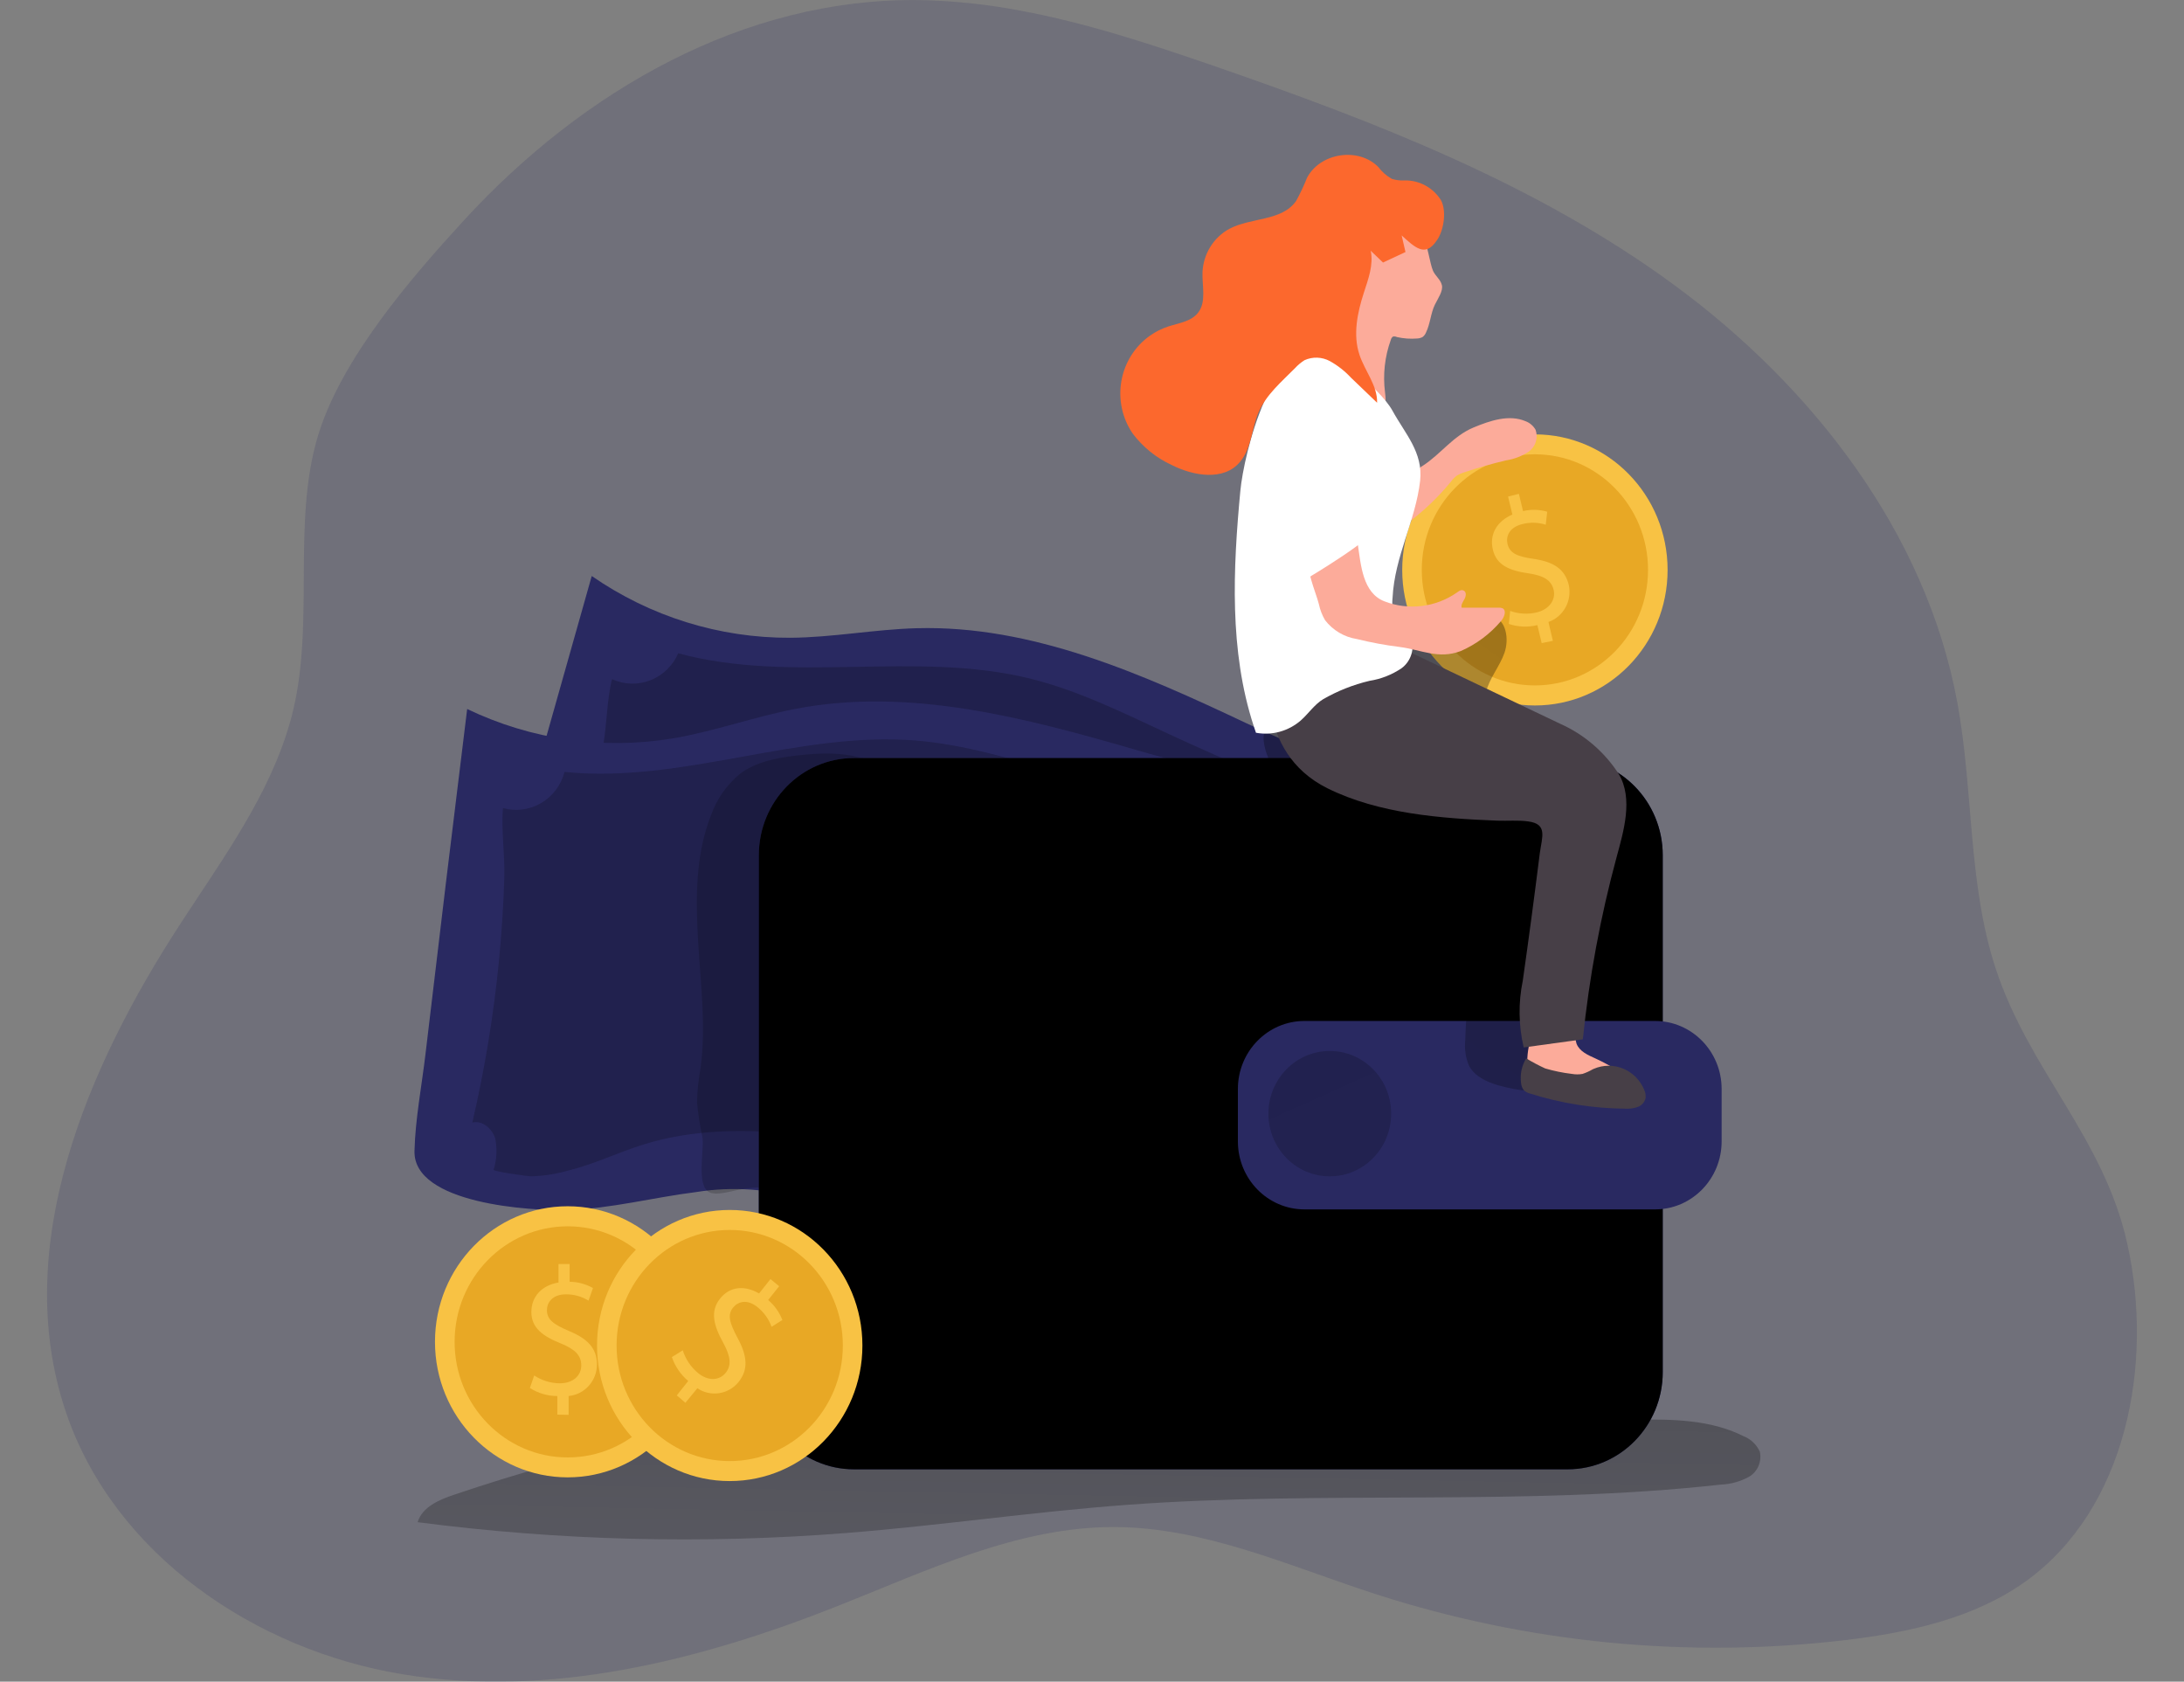 <svg width="743" height="572" viewBox="0 0 743 572" fill="none" xmlns="http://www.w3.org/2000/svg">
<rect x="0" y="0" width="743" height="572" fill="#808080" stroke="none"/>
<g clip-path="url(#clip0)">
<path opacity="0.18" d="M723.659 422.845C715.619 386.854 690.326 364.1 678.936 329.456C669.431 300.5 671.42 268.999 665.892 238.996C655.214 180.999 616.48 131.407 569.58 96.955C522.68 62.504 467.677 41.354 413.03 22.449C391.422 14.986 369.459 7.757 347.076 3.609C335.747 1.448 324.262 0.253 312.739 0.037C252.983 -0.754 198.315 31.025 158.22 74.522C140.151 94.197 116.156 121.848 108.2 148.173C99.009 178.561 107.572 213.419 98.904 244.856C91.89 270.261 75.873 291.903 61.614 313.844C29.496 363.03 3.554 424.171 22.356 480.093C38.729 528.83 86.99 561.271 136.864 569.462C186.737 577.653 237.636 564.992 284.662 546.387C315.398 534.241 346.281 519.25 379.236 519.399C409.847 519.527 438.72 532.701 467.886 542.174C519.629 558.897 574.256 564.225 628.163 557.807C649.645 555.219 671.629 550.472 689.321 537.748C723.24 513.219 732.913 464.268 723.659 422.845Z" fill="#292961"/>
<path d="M291.655 477.313C245.008 482.963 199.036 493.388 154.43 508.429C149.363 510.139 143.668 512.556 142.077 517.753C190.431 524.044 239.287 525.277 287.886 521.431C319.795 518.907 351.515 514.203 383.424 511.85C450.654 506.889 518.429 512.406 585.45 504.964C588.78 504.838 592.038 503.938 594.977 502.334C596.413 501.504 597.55 500.224 598.221 498.684C598.892 497.144 599.061 495.425 598.704 493.78C597.606 491.363 595.631 489.476 593.197 488.519C581.933 482.809 568.826 482.702 556.242 482.873C471.362 484.049 385.999 493.181 301.893 481.419" fill="url(#paint0_linear)"/>
<path d="M424.001 245.989C388.407 229.159 351.117 212.628 311.943 213.676C297.538 214.061 283.238 216.841 268.812 216.927C244.753 217.036 221.223 209.716 201.309 195.926C190.547 233.821 179.883 271.744 169.317 309.696C166.406 320.153 162.533 330.867 160.607 341.56C157.424 359.245 196.598 368.077 209.203 369.703C223.733 371.585 238.515 370.13 253.172 370.622C265.64 370.724 277.932 373.645 289.163 379.176C300.093 384.865 312.823 388.008 324.464 392.478C353.127 403.449 383.361 412.879 413.846 410.078C444.331 407.277 475.277 389.655 486.102 360.421C488.677 353.471 490.059 346.115 492.383 339.036C498.371 321.18 517.382 297.891 497.366 283.157C476.052 267.31 447.87 257.238 424.001 245.989Z" fill="#292961"/>
<path d="M396.929 249.346C381.707 242.268 366.527 234.762 350.259 230.763C311.294 221.246 269.461 232.666 230.727 222.208C228.898 226.416 225.509 229.709 221.304 231.365C217.1 233.021 212.423 232.905 208.302 231.041H208.198C206.418 238.162 206.46 246.802 205.078 254.308C203.347 263.603 201.302 272.835 198.943 282.002C194.309 300.04 188.504 317.744 181.565 334.994C185.041 334.631 187.972 338.095 188.433 341.645C188.605 345.221 187.884 348.782 186.339 351.996C186.109 352.552 197.541 356.059 198.629 356.273C202.802 356.786 207.019 356.786 211.192 356.273C220.279 355.524 229.114 352.851 238.138 351.568C272.204 346.735 305.494 361.79 338.764 370.815C349.933 373.814 361.266 376.135 372.704 377.765C380.911 378.941 389.328 379.732 397.41 377.765C405.492 375.797 413.344 371.114 420.441 366.046C434.03 356.294 446.655 344.66 455.512 330.396C462.568 318.977 475.947 288.652 462.756 277.532C454.884 270.903 439.997 268.123 430.512 264.124C419.192 259.419 407.998 254.493 396.929 249.346Z" fill="url(#paint1_linear)"/>
<path d="M386.565 255.099C348.877 244.15 309.473 233.714 270.947 241.049C256.752 243.743 243.059 248.769 228.842 251.164C205.084 255.105 180.714 251.616 158.932 241.156C154.088 280.319 149.356 319.483 144.736 358.646C143.459 369.446 141.281 380.63 141.009 391.515C140.57 409.479 180.602 411.96 193.353 411.553C208.009 411.083 222.331 407.276 236.861 405.459C249.192 403.491 261.798 404.368 273.753 408.025C285.415 411.874 298.48 412.965 310.666 415.51C340.649 421.776 371.95 426.202 401.64 418.653C431.329 411.104 459.176 388.714 465.415 358.069C466.881 350.798 467.132 343.313 468.388 335.999C471.592 317.394 486.813 291.368 464.766 280.013C441.149 267.93 411.857 262.498 386.565 255.099Z" fill="#292961"/>
<path d="M360.33 262.776C344.208 258.2 328.065 253.217 311.399 251.87C271.45 248.683 231.836 266.647 192.055 262.562C191.477 264.778 190.476 266.855 189.109 268.674C187.743 270.493 186.037 272.017 184.091 273.16C182.145 274.303 179.997 275.042 177.77 275.333C175.544 275.625 173.283 275.464 171.117 274.859C170.447 282.194 171.808 290.705 171.578 298.383C171.285 307.835 170.678 317.309 169.757 326.718C167.943 345.274 164.914 363.685 160.691 381.828C164.082 380.908 167.516 383.966 168.5 387.303C169.194 390.816 168.999 394.452 167.935 397.867C167.788 398.466 179.618 400.112 180.728 400.112C184.898 399.982 189.038 399.343 193.06 398.209C201.937 396.07 210.25 391.986 218.96 389.27C251.873 379.069 287.049 388.628 321.26 392.136C332.752 393.315 344.302 393.801 355.849 393.59C364.224 393.419 372.599 392.884 380.262 389.74C388.281 386.49 394.919 380.63 401.2 374.493C413.113 362.688 423.833 349.28 430.387 333.69C435.6 321.308 444.206 289.208 429.466 280.227C420.672 274.923 405.534 274.56 395.568 272.122C383.759 269.213 372.013 266.098 360.33 262.776Z" fill="url(#paint2_linear)"/>
<path d="M238.976 386.896C238.143 382.986 237.528 379.03 237.133 375.049C237.196 371.114 237.595 367.193 238.327 363.33C240.253 349.023 238.327 334.502 237.489 320.067C236.652 305.632 236.568 290.727 241.886 277.297C243.859 271.731 247.301 266.831 251.832 263.14C257.233 259.119 264.08 257.815 270.675 257.024C279.05 256.019 287.844 255.655 295.8 258.734C293.759 259.832 291.961 261.348 290.52 263.188C289.079 265.028 288.025 267.152 287.425 269.427C286.287 274.021 285.863 278.77 286.169 283.499C286.588 298.656 288.305 313.748 291.299 328.6C294.251 343.377 298.355 358.988 293.393 373.188C290.608 381.101 285.227 387.709 281.144 395.023C278.443 399.877 275.114 405.865 269.628 405.715C267.92 405.522 266.24 405.12 264.624 404.518C260.533 403.683 256.321 403.683 252.229 404.518C249.508 404.903 243.624 406.934 241.153 405.437C236.882 403.042 239.625 391.195 238.976 386.896Z" fill="url(#paint3_linear)"/>
<path d="M533.295 257.836H290.524C272.647 257.836 258.155 272.639 258.155 290.898V466.706C258.155 484.965 272.647 499.768 290.524 499.768H533.295C551.172 499.768 565.664 484.965 565.664 466.706V290.898C565.664 272.639 551.172 257.836 533.295 257.836Z" fill="#292961"/>
<path d="M533.295 257.836H290.524C272.647 257.836 258.155 272.639 258.155 290.898V466.706C258.155 484.965 272.647 499.768 290.524 499.768H533.295C551.172 499.768 565.664 484.965 565.664 466.706V290.898C565.664 272.639 551.172 257.836 533.295 257.836Z" fill="url(#paint4_linear)"/>
<path d="M565.664 311.941H258.155V451.287H565.664V311.941Z" fill="url(#paint5_linear)"/>
<path d="M559.697 365.319H440.437C427.925 365.319 417.782 375.678 417.782 388.457V406.271C417.782 419.051 427.925 429.41 440.437 429.41H559.697C572.209 429.41 582.351 419.051 582.351 406.271V388.457C582.351 375.678 572.209 365.319 559.697 365.319Z" fill="url(#paint6_linear)"/>
<path d="M563.047 347.27H443.787C431.275 347.27 421.132 357.629 421.132 370.408V388.222C421.132 401.002 431.275 411.361 443.787 411.361H563.047C575.559 411.361 585.701 401.002 585.701 388.222V370.408C585.701 357.629 575.559 347.27 563.047 347.27Z" fill="#292961"/>
<path d="M452.392 400.112C463.921 400.112 473.267 390.567 473.267 378.791C473.267 367.016 463.921 357.47 452.392 357.47C440.863 357.47 431.517 367.016 431.517 378.791C431.517 390.567 440.863 400.112 452.392 400.112Z" fill="url(#paint7_linear)"/>
<path d="M193.123 502.505C218.054 502.505 238.264 481.862 238.264 456.398C238.264 430.934 218.054 410.292 193.123 410.292C168.192 410.292 147.981 430.934 147.981 456.398C147.981 481.862 168.192 502.505 193.123 502.505Z" fill="#F8C244"/>
<path d="M193.144 495.726C214.397 495.726 231.627 478.128 231.627 456.42C231.627 434.711 214.397 417.114 193.144 417.114C171.89 417.114 154.661 434.711 154.661 456.42C154.661 478.128 171.89 495.726 193.144 495.726Z" fill="#E8A825"/>
<path d="M189.605 481.163V474.854C186.305 474.837 183.074 473.89 180.267 472.117L181.733 467.84C184.332 469.568 187.363 470.496 190.464 470.513C194.84 470.513 197.75 467.968 197.75 464.418C197.75 460.868 195.384 458.858 190.861 456.976C184.58 454.474 180.77 451.608 180.77 446.283C180.77 440.958 184.371 437.173 190.003 436.232V429.945H193.793V435.975C196.571 436.005 199.297 436.74 201.728 438.114L200.221 442.391C197.902 440.967 195.242 440.227 192.536 440.253C187.826 440.253 186.067 443.14 186.067 445.62C186.067 448.871 188.328 450.475 193.625 452.742C199.906 455.351 203.089 458.601 203.089 464.14C203.069 466.825 202.072 469.407 200.292 471.383C198.512 473.359 196.076 474.588 193.458 474.833V481.248L189.605 481.163Z" fill="#F8C244"/>
<path d="M198.525 437.579C195.191 445.958 194.719 455.239 197.185 463.926C199.09 470.555 202.649 476.586 204.576 483.173C205.205 485.093 205.475 487.117 205.371 489.139C204.973 493.181 202.168 496.496 199.509 499.511C203.089 500.259 206.711 498.57 209.977 496.752C215.046 494.216 219.5 490.564 223.022 486.06C225.442 482.393 227.188 478.305 228.172 473.998C231.648 460.73 231.648 446.763 228.172 433.495C226.853 428.555 221.661 414.932 214.793 418.119C207.926 421.305 201.351 430.458 198.525 437.579Z" fill="url(#paint8_linear)"/>
<path d="M248.251 503.767C273.182 503.767 293.393 483.124 293.393 457.66C293.393 432.196 273.182 411.553 248.251 411.553C223.32 411.553 203.11 432.196 203.11 457.66C203.11 483.124 223.32 503.767 248.251 503.767Z" fill="#F8C244"/>
<path d="M248.251 496.966C269.505 496.966 286.734 479.368 286.734 457.66C286.734 435.952 269.505 418.354 248.251 418.354C226.998 418.354 209.768 435.952 209.768 457.66C209.768 479.368 226.998 496.966 248.251 496.966Z" fill="#E8A825"/>
<path d="M230.245 474.618L234.139 469.721C231.585 467.588 229.658 464.776 228.57 461.595L232.276 459.285C233.236 462.302 235.024 464.974 237.427 466.984C240.818 469.785 244.65 469.678 246.848 466.984C249.047 464.289 248.419 461.146 246.074 456.783C242.766 450.817 241.551 446.09 244.88 441.813C248.209 437.536 253.255 437.066 258.239 439.953L262.112 435.056L265.064 437.494L261.337 442.177C263.478 443.998 265.14 446.335 266.174 448.977L262.489 451.287C261.551 448.697 259.936 446.419 257.82 444.7C254.156 441.664 251.015 442.776 249.445 444.7C247.351 447.224 248.209 449.94 250.931 455.094C254.219 461.167 254.679 465.786 251.266 470.063C249.595 472.12 247.24 473.475 244.652 473.869C242.064 474.264 239.425 473.67 237.238 472.202L233.176 477.142L230.245 474.618Z" fill="#F8C244"/>
<path d="M522.177 239.958C547.108 239.958 567.318 219.316 567.318 193.852C567.318 168.388 547.108 147.745 522.177 147.745C497.246 147.745 477.036 168.388 477.036 193.852C477.036 219.316 497.246 239.958 522.177 239.958Z" fill="#F8C244"/>
<path d="M522.177 233.136C543.431 233.136 560.66 215.538 560.66 193.83C560.66 172.122 543.431 154.524 522.177 154.524C500.923 154.524 483.694 172.122 483.694 193.83C483.694 215.538 500.923 233.136 522.177 233.136Z" fill="#E8A825"/>
<path d="M524.48 218.744L523.014 212.628C519.802 213.414 516.438 213.273 513.299 212.222L513.76 207.795C516.688 208.843 519.848 209.013 522.868 208.287C527.055 207.239 529.358 204.01 528.542 200.609C527.725 197.209 524.941 195.776 520.167 195.049C513.53 194.108 509.133 192.248 507.877 186.987C506.62 181.726 509.258 177.278 514.514 175.011L513.048 168.895L516.733 167.976L518.136 173.835C520.853 173.2 523.683 173.273 526.364 174.049L525.862 178.476C523.28 177.656 520.526 177.582 517.906 178.262C513.32 179.395 512.273 182.539 512.86 185.041C513.613 188.185 516.189 189.318 521.863 190.109C528.584 191.136 532.332 193.531 533.693 198.92C534.268 201.526 533.88 204.257 532.605 206.59C531.33 208.922 529.257 210.691 526.783 211.559L528.291 217.974L524.48 218.744Z" fill="#F8C244"/>
<path d="M456.245 290.577C471.13 300.19 488.635 304.686 506.202 303.408C501.574 319.836 498.978 336.791 498.476 353.877C498.176 356.792 498.608 359.736 499.732 362.432C501.637 366.131 505.762 368.013 509.698 369.146C516.731 371.179 524.084 371.797 531.348 370.964C528.698 356.843 527.005 342.553 526.281 328.194C525.946 316.496 526.909 304.841 527.202 293.165C527.328 288.182 528.27 281.724 527.202 276.848C526.134 271.972 520.921 269.32 517.654 266.155C512.441 261.042 508.568 254.674 506.39 247.636C505.01 243.716 504.713 239.484 505.532 235.403C506.746 230.613 510.18 226.721 511.813 222.08C513.446 217.44 512.483 210.896 507.793 209.57C504.233 208.565 499.878 211.088 496.926 208.779C495.879 207.945 495.251 206.64 494.142 205.849C493.116 205.307 491.945 205.126 490.809 205.335C489.673 205.544 488.636 206.131 487.86 207.004C486.361 208.811 485.171 210.864 484.343 213.077C479.775 221.977 472.769 229.326 464.18 234.227C458.788 237.405 453.1 240.027 447.2 242.054C442.761 243.658 435.747 244.043 431.936 246.652C427.581 249.624 431.161 257.131 433.088 261.921C437.87 273.597 445.927 283.567 456.245 290.577Z" fill="url(#paint9_linear)"/>
<path d="M520.711 366.302C521.15 366.838 521.721 367.244 522.365 367.478C531.536 371.627 541.921 371.755 551.971 371.755C552.629 371.82 553.293 371.71 553.897 371.435C554.424 371.044 554.796 370.472 554.946 369.825C555.096 369.178 555.014 368.497 554.714 367.906C554.054 366.761 553.107 365.816 551.971 365.169C549.043 363.198 545.961 361.474 542.758 360.015C540.225 358.881 537.378 357.641 536.352 355.032C535.957 353.638 535.718 352.204 535.64 350.755C534.677 344.746 525.443 347.697 522.344 350.755C519.581 353.642 518.638 363.287 520.711 366.302Z" fill="#FCAB9A"/>
<path d="M432.083 225.651C432.083 225.651 426.346 255.591 451.597 268.123C469.1 276.805 490.289 278.388 509.426 279.136C512.797 279.264 516.566 278.922 519.895 279.393C526.553 280.269 524.627 284.568 523.831 290.278C522.03 304.734 520.104 319.162 518.052 333.561C516.501 341.061 516.609 348.82 518.366 356.273L538.487 353.514C540.628 332.552 544.473 311.808 549.982 291.497C552.369 282.686 555.677 271.715 550.736 263.311C545.86 255.76 538.943 249.817 530.824 246.203L480.239 222.102L432.083 225.651Z" fill="#473F47"/>
<path d="M501.281 145.414C506.934 143.062 513.383 140.88 519.015 143.276C520.442 143.814 521.641 144.842 522.407 146.184C522.873 147.508 522.9 148.951 522.484 150.292C522.067 151.633 521.231 152.797 520.104 153.605C517.778 155.141 515.159 156.155 512.42 156.577C507.562 157.711 502.747 159.101 497.994 160.705C497.178 160.94 496.396 161.285 495.67 161.731C494.871 162.333 494.165 163.054 493.576 163.87C489.195 169.216 484.18 173.985 478.648 178.069C480.155 176.957 479.611 166.757 480.009 164.639C480.142 163.341 480.581 162.095 481.288 161.007C481.995 159.92 482.95 159.023 484.071 158.395C490.247 154.374 494.309 148.322 501.281 145.414Z" fill="#FCAB9A"/>
<path d="M487.483 92.037C488.237 93.833 490.101 95.073 490.54 97.019C490.98 98.966 489.242 101.425 488.153 103.628C486.709 106.579 486.604 110.043 485.138 113.08C484.879 113.739 484.435 114.304 483.861 114.705C483.322 114.962 482.739 115.107 482.144 115.133C479.83 115.323 477.501 115.157 475.235 114.641C474.823 114.448 474.362 114.388 473.916 114.47C473.537 114.731 473.268 115.128 473.162 115.582C471.092 121.304 470.417 127.454 471.194 133.503C471.445 135.47 471.696 137.908 470.126 139.106C469.574 139.511 468.921 139.748 468.242 139.79C463.74 140.303 459.867 136.454 457.438 132.647C455.223 129.184 453.417 125.466 452.057 121.57C451.596 120.444 451.347 119.24 451.324 118.02C451.409 116.581 451.765 115.173 452.371 113.871C454.235 109.162 455.637 104.277 456.559 99.286C457.71 92.871 458.213 86.156 461.207 80.51C462.194 78.572 463.755 77 465.666 76.019C467.87 75.304 470.222 75.215 472.471 75.763C477.117 76.064 481.472 78.177 484.636 81.665C485.473 82.927 486.52 89.791 487.483 92.037Z" fill="#FCAB9A"/>
<path d="M476.805 227.298C473.521 229.511 469.807 230.97 465.918 231.575C460.383 232.883 455.06 234.993 450.11 237.841C447.137 239.659 445.127 242.76 442.51 245.069C440.43 246.867 437.987 248.173 435.356 248.894C432.724 249.615 429.969 249.733 427.288 249.239C427.037 248.491 426.765 247.721 426.513 246.951C418.138 221.289 419.478 193.488 421.97 166.949C423.163 154.375 432.836 114.106 451.408 118.79C451.408 118.79 469.017 131.214 473.727 139.704C478.02 147.553 484.196 153.861 483.128 163.549C481.579 177.171 474.439 189.211 473.748 203.39C473.503 205.443 473.747 207.527 474.46 209.463C475.737 212.222 478.753 213.868 480.009 216.606C480.689 218.501 480.744 220.571 480.166 222.502C479.587 224.432 478.407 226.116 476.805 227.298Z" fill="white"/>
<path d="M448.686 205.485C449.086 207.408 449.794 209.251 450.78 210.938C453.453 214.4 457.316 216.694 461.584 217.354C466.413 218.549 471.307 219.456 476.24 220.07C483.526 221.011 489.368 224.347 496.968 221.439C502.184 219.161 506.829 215.711 510.557 211.345C511.729 210.083 512.65 207.688 511.185 206.897C510.777 206.74 510.343 206.667 509.908 206.683H497.24C496.989 205.656 497.722 204.673 498.224 203.753C498.727 202.833 498.936 201.422 498.015 200.909C497.094 200.396 496.319 201.058 495.607 201.572C492.04 204.044 487.943 205.605 483.661 206.122C479.38 206.639 475.039 206.098 471.006 204.544C463.552 201.657 462.987 192.184 461.898 184.934C461.887 184.031 461.668 183.144 461.256 182.344C460.845 181.545 460.254 180.857 459.532 180.336C458.941 180.114 458.312 180.015 457.683 180.044C457.054 180.074 456.437 180.231 455.868 180.507C451.541 181.891 447.88 184.883 445.608 188.89C443.745 192.932 447.535 201.016 448.686 205.485Z" fill="#FCAB9A"/>
<path d="M452.643 144.152C452.643 144.152 464.955 177.128 467.3 179.545C469.645 181.961 444.394 196.91 444.394 196.91C444.394 196.91 427.518 164.832 428.146 150.931C428.775 137.031 443.159 131.064 452.643 144.152Z" fill="white"/>
<path d="M488.823 81.729C484.908 87.738 481.307 84.103 476.847 80.082L478.145 85.728L470.503 89.299L466.316 85.279C467.321 90.048 465.499 94.902 463.992 99.543C461.772 106.365 460.223 113.849 462.484 120.65C464.327 126.21 468.64 131.129 468.493 136.988L459.574 128.434C457.485 126.184 455.061 124.286 452.392 122.81C451.076 122.103 449.62 121.71 448.133 121.658C446.647 121.606 445.168 121.897 443.808 122.511C442.613 123.265 441.521 124.178 440.562 125.226C435.998 129.846 430.785 134.187 428.126 140.324C425.781 145.692 425.843 152.428 421.844 157.112C416.401 163.677 406.036 161.945 398.52 158.117C393.322 155.717 388.784 152.044 385.308 147.424C383.556 144.848 382.319 141.945 381.666 138.88C381.014 135.815 380.959 132.649 381.506 129.562C382.052 126.476 383.189 123.53 384.851 120.892C386.513 118.255 388.668 115.978 391.192 114.192C393.09 112.848 395.171 111.796 397.368 111.069C401.032 109.872 405.325 109.38 407.67 106.258C410.454 102.537 408.926 97.254 409.093 92.571C409.233 89.509 410.153 86.538 411.761 83.95C413.37 81.362 415.611 79.248 418.264 77.815C425.655 73.923 436.061 75.27 440.918 68.385C442.328 65.84 443.573 63.204 444.645 60.493C449.105 51.939 462.128 49.972 468.87 56.772C470.135 58.447 471.724 59.837 473.539 60.857C474.951 61.282 476.424 61.456 477.894 61.37C480.326 61.325 482.73 61.911 484.88 63.075C487.03 64.238 488.855 65.94 490.184 68.021C492.132 71.549 491.273 77.751 489.2 81.173L488.823 81.729Z" fill="#FC682D"/>
<path d="M519.204 359.993C517.69 362.489 517.075 365.446 517.466 368.355C517.531 369.29 517.883 370.18 518.471 370.9C519.116 371.454 519.886 371.837 520.711 372.012C531.159 375.303 542.022 377.018 552.955 377.102C554.374 377.19 555.797 376.994 557.143 376.524C557.808 376.288 558.405 375.884 558.877 375.349C559.349 374.814 559.682 374.167 559.844 373.466C559.93 372.496 559.756 371.52 559.341 370.643C557.988 367.385 555.425 364.808 552.215 363.477C549.004 362.146 545.408 362.17 542.214 363.543L541.837 363.714C540.74 364.352 539.582 364.875 538.383 365.276C537.191 365.488 535.973 365.488 534.781 365.276C531.7 364.914 528.654 364.291 525.674 363.415C523.458 362.394 521.298 361.252 519.204 359.993Z" fill="#473F47"/>
</g>
<defs>
<linearGradient id="paint0_linear" x1="373.73" y1="331.444" x2="365.998" y2="730.594" gradientUnits="userSpaceOnUse">
<stop offset="0.01"/>
<stop offset="0.13" stop-opacity="0.69"/>
<stop offset="0.25" stop-opacity="0.32"/>
<stop offset="1" stop-opacity="0"/>
</linearGradient>
<linearGradient id="paint1_linear" x1="86711.1" y1="-18306.4" x2="42823" y2="-76330.3" gradientUnits="userSpaceOnUse">
<stop offset="0.01"/>
<stop offset="0.13" stop-opacity="0.69"/>
<stop offset="0.25" stop-opacity="0.32"/>
<stop offset="1" stop-opacity="0"/>
</linearGradient>
<linearGradient id="paint2_linear" x1="68865.9" y1="-16556" x2="19664.3" y2="-65392.7" gradientUnits="userSpaceOnUse">
<stop offset="0.01"/>
<stop offset="0.13" stop-opacity="0.69"/>
<stop offset="0.25" stop-opacity="0.32"/>
<stop offset="1" stop-opacity="0"/>
</linearGradient>
<linearGradient id="paint3_linear" x1="13254.8" y1="17153.3" x2="252.082" y2="20841.6" gradientUnits="userSpaceOnUse">
<stop offset="0.01"/>
<stop offset="0.13" stop-opacity="0.69"/>
<stop offset="0.25" stop-opacity="0.32"/>
<stop offset="1" stop-opacity="0"/>
</linearGradient>
<linearGradient id="paint4_linear" x1="48329.9" y1="-14404" x2="87936.5" y2="-69166.1" gradientUnits="userSpaceOnUse">
<stop offset="0.01"/>
<stop offset="0.13" stop-opacity="0.69"/>
<stop offset="0.25" stop-opacity="0.32"/>
<stop offset="1" stop-opacity="0"/>
</linearGradient>
<linearGradient id="paint5_linear" x1="111191" y1="-32258" x2="76670.4" y2="23328.8" gradientUnits="userSpaceOnUse">
<stop offset="0.01"/>
<stop offset="0.13" stop-opacity="0.69"/>
<stop offset="0.25" stop-opacity="0.32"/>
<stop offset="1" stop-opacity="0"/>
</linearGradient>
<linearGradient id="paint6_linear" x1="44141.4" y1="-11654.6" x2="44269.9" y2="-3338.53" gradientUnits="userSpaceOnUse">
<stop offset="0.01"/>
<stop offset="0.13" stop-opacity="0.69"/>
<stop offset="0.25" stop-opacity="0.32"/>
<stop offset="1" stop-opacity="0"/>
</linearGradient>
<linearGradient id="paint7_linear" x1="9791.75" y1="-7438.53" x2="12152" y2="-2181.3" gradientUnits="userSpaceOnUse">
<stop offset="0.01"/>
<stop offset="0.13" stop-opacity="0.69"/>
<stop offset="0.25" stop-opacity="0.32"/>
<stop offset="1" stop-opacity="0"/>
</linearGradient>
<linearGradient id="paint8_linear" x1="5830.51" y1="9157.78" x2="2528.61" y2="8848.36" gradientUnits="userSpaceOnUse">
<stop offset="0.01"/>
<stop offset="0.13" stop-opacity="0.69"/>
<stop offset="0.25" stop-opacity="0.32"/>
<stop offset="1" stop-opacity="0"/>
</linearGradient>
<linearGradient id="paint9_linear" x1="622.133" y1="102.494" x2="226.687" y2="658.382" gradientUnits="userSpaceOnUse">
<stop offset="0.01"/>
<stop offset="0.08" stop-opacity="0.69"/>
<stop offset="0.21" stop-opacity="0.32"/>
<stop offset="1" stop-opacity="0"/>
</linearGradient>
<clipPath id="clip0">
<rect width="743" height="571.97" fill="white" transform="translate(0 0.016)"/>
</clipPath>
</defs>
</svg>
